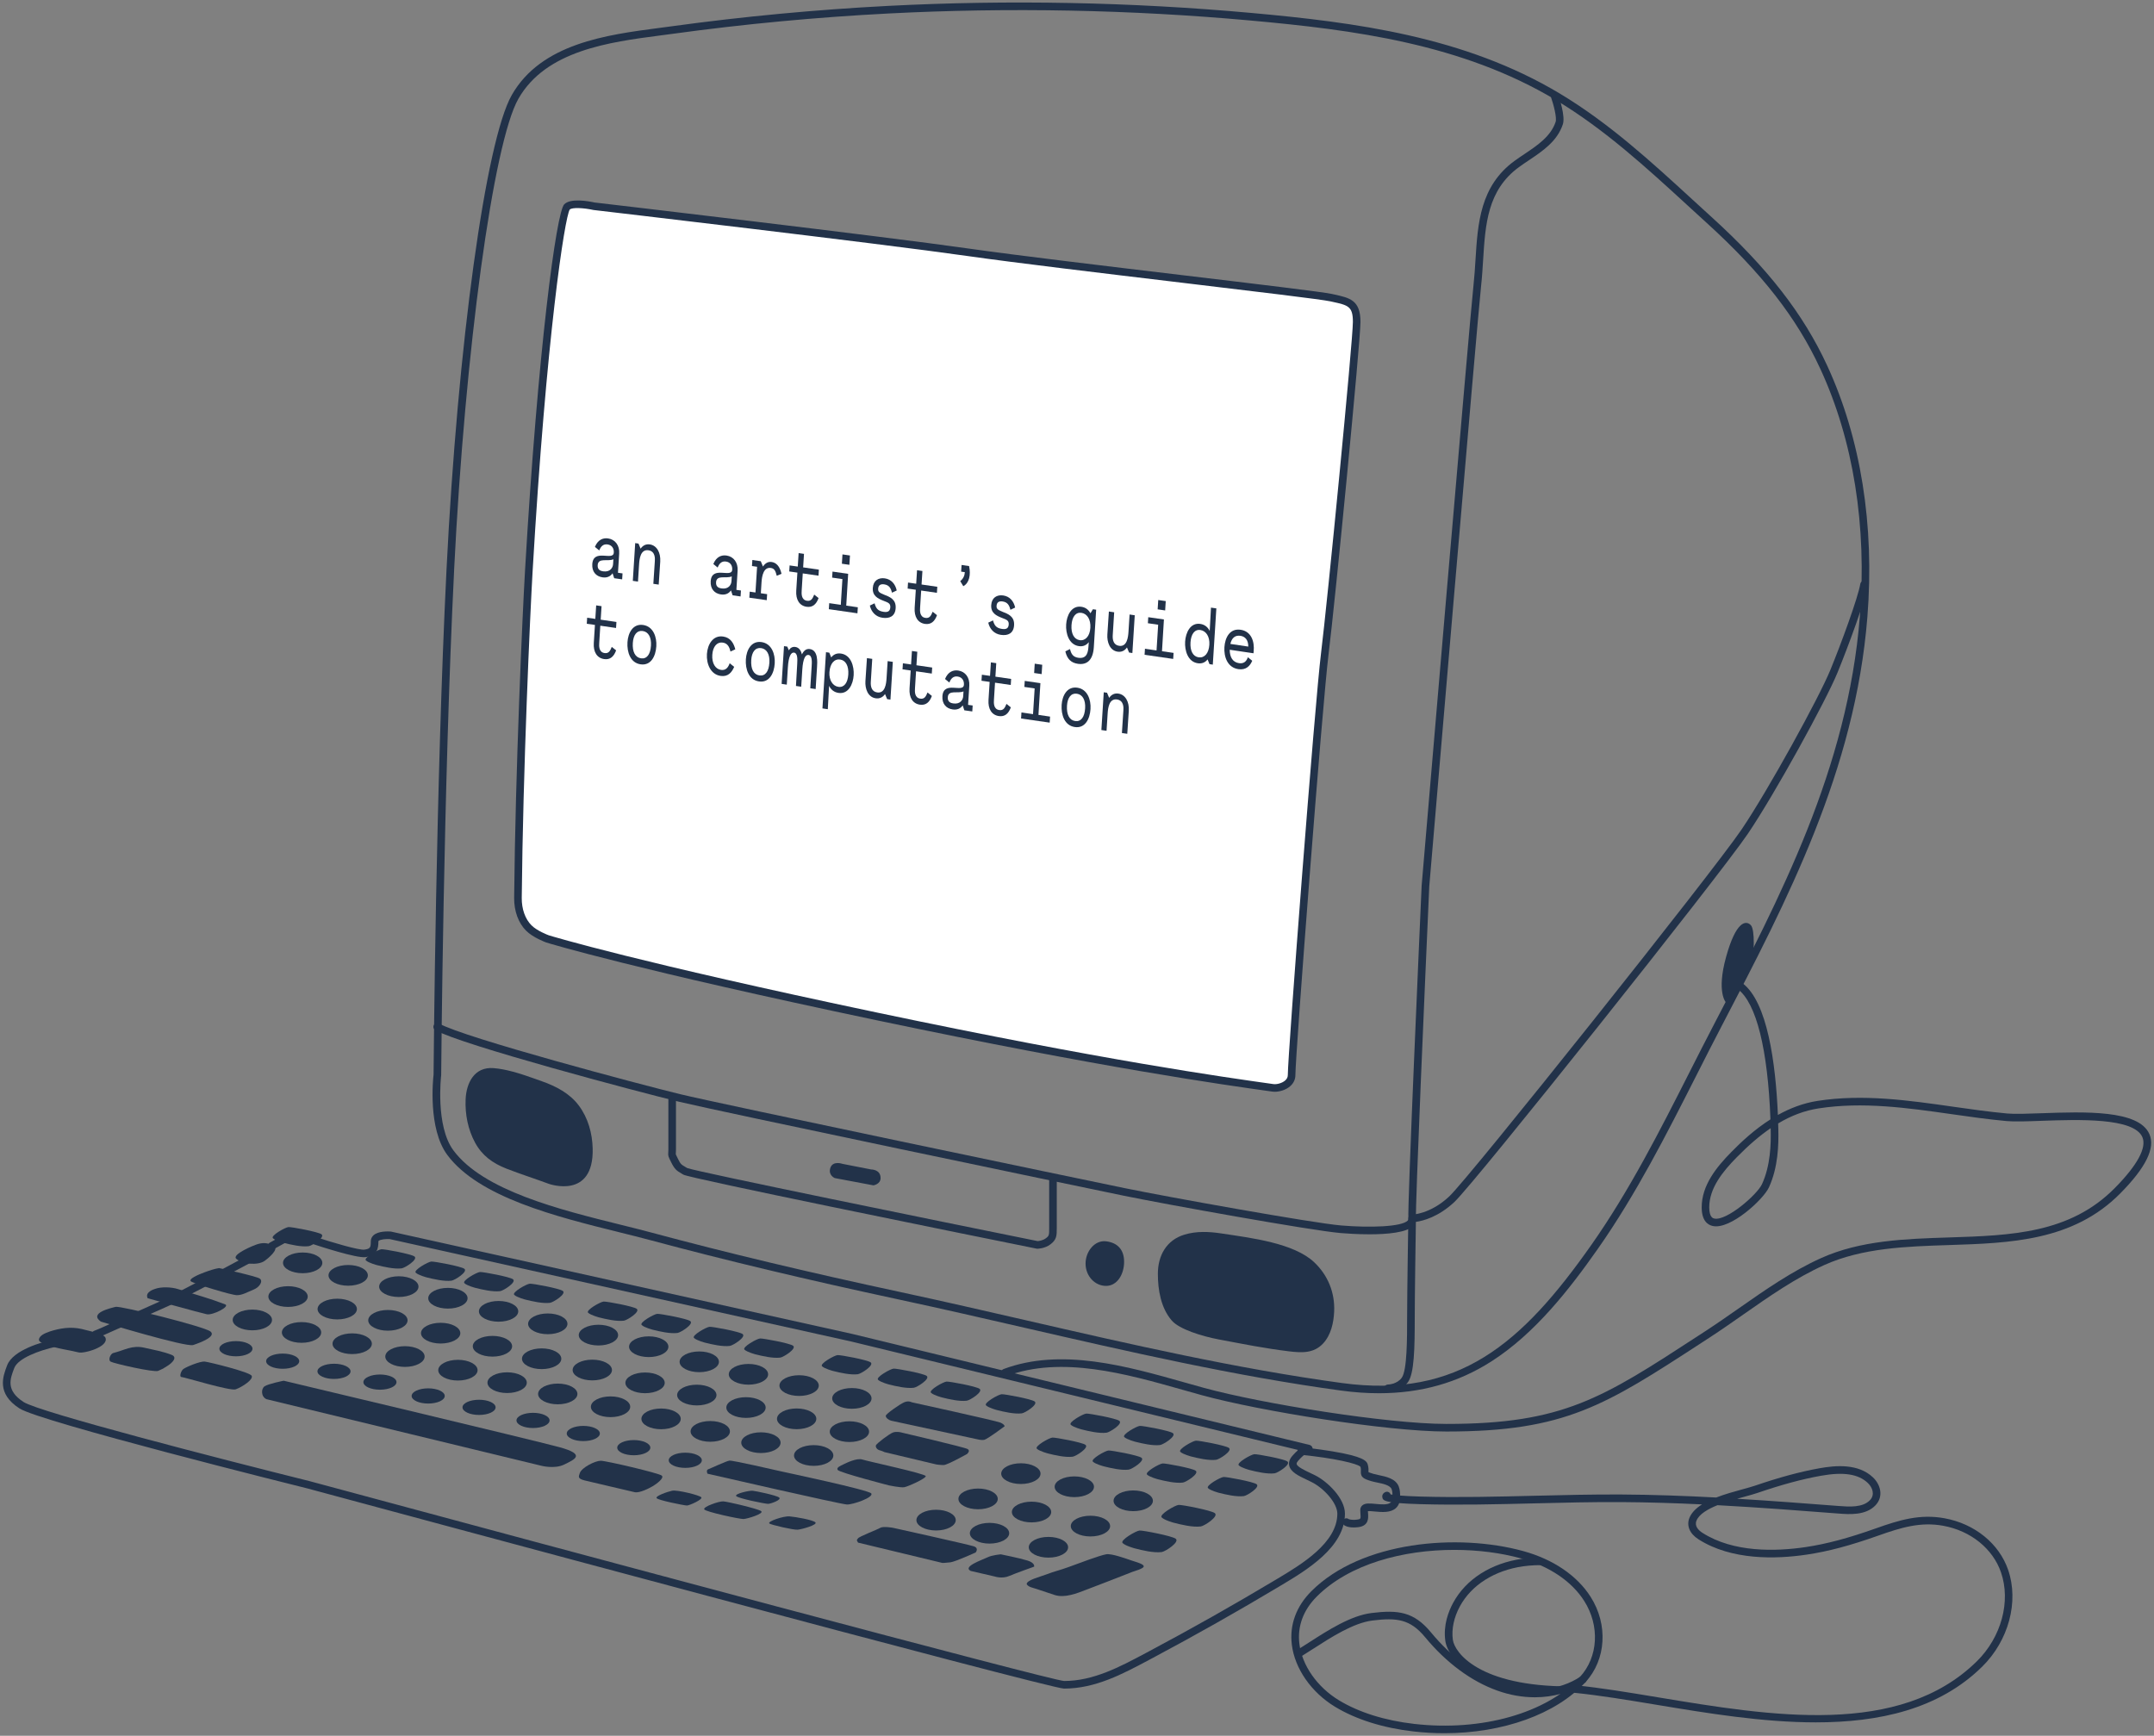 <?xml version="1.0" encoding="utf-8"?>
<!-- Generator: Adobe Illustrator 24.0.1, SVG Export Plug-In . SVG Version: 6.00 Build 0)  -->
<svg version="1.1" id="Layer_1" xmlns="http://www.w3.org/2000/svg" xmlns:xlink="http://www.w3.org/1999/xlink" x="0px" y="0px"
	 viewBox="0 0 850 685" style="enable-background:new 0 0 850 685;" xml:space="preserve">
<rect x="0" y="0" width="850" height="685" fill="#808080" stroke="none"/>
<style type="text/css">
	.st0{fill:#223249;}
	.st1{fill:#FFFFFF;}
</style>
<g>
	<g>
		<g>
			<path class="st0" d="M544.17,549.83c-4.84,0-9.84-0.35-15.03-1.06c-41.68-5.67-83.92-15.38-124.77-24.77
				c-16.27-3.74-33.1-7.61-49.56-11.14c-36.62-7.86-68.75-15.53-98.25-23.46c-3.76-1.01-7.87-2.03-12.23-3.11
				c-24.67-6.12-55.38-13.73-67.83-30.52c-7.7-10.39-5.6-29.98-5.41-31.66c0.03-3.66,0.92-114.96,5.11-199.36
				c4.41-88.78,15.49-169.29,25.76-187.26c11.64-20.38,37.47-23.75,58.22-26.47c1.71-0.22,3.4-0.44,5.04-0.67
				c28.17-3.86,56.88-6.56,85.33-8.03c47.6-2.45,95.75-1.51,143.1,2.77c41.02,3.72,84.23,9.24,121.91,31.85
				c19.42,11.65,36.08,26.94,52.2,41.72c2.52,2.32,5.05,4.63,7.59,6.94c22.14,20.12,36.23,38.21,45.67,58.66
				c13.27,28.72,18.76,63.05,15.87,99.28c-4.81,60.4-31.6,111.75-57.52,161.41c-3.43,6.57-6.85,13.31-10.15,19.83
				c-11.62,22.92-23.64,46.62-38.69,68.06c-11.09,15.79-24.75,33.42-42.05,44.45C575.34,545.69,560.73,549.83,544.17,549.83z
				 M177.71,224.83l1.5,0.07c-4.24,85.32-5.1,198.18-5.11,199.31c0,0.06,0,0.11-0.01,0.17c-0.02,0.2-2.33,19.94,4.83,29.6
				c11.8,15.92,41.93,23.39,66.14,29.39c4.38,1.08,8.51,2.11,12.29,3.13c29.45,7.92,61.54,15.58,98.1,23.43
				c16.48,3.54,33.32,7.41,49.6,11.15c40.78,9.38,82.95,19.07,124.5,24.72c45.92,6.24,70.91-15.32,98.54-54.68
				c14.93-21.26,26.9-44.86,38.47-67.69c3.31-6.53,6.73-13.27,10.17-19.86c25.78-49.39,52.43-100.47,57.19-160.26
				c2.84-35.71-2.55-69.53-15.61-97.78c-9.27-20.07-23.14-37.87-44.97-57.7c-2.54-2.31-5.07-4.63-7.6-6.95
				c-16-14.68-32.55-29.86-51.71-41.36c-37.14-22.28-79.96-27.75-120.64-31.43c-47.22-4.28-95.22-5.21-142.68-2.77
				c-28.36,1.46-56.99,4.15-85.08,8c-1.65,0.23-3.34,0.45-5.06,0.67c-20.09,2.63-45.1,5.89-56,24.98
				c-9.9,17.33-21.04,99-25.37,185.92L177.71,224.83z M172.6,424.2L172.6,424.2L172.6,424.2z"/>
		</g>
		<g>
			<path class="st1" d="M216.05,370.52L216.05,370.52c0.03,0.01,32.24,10.06,130.36,30.67c84.82,17.82,129.99,24.48,155.92,28.12
				c2.53,0.36,7.36-1.26,7.36-5.06c0-7.44,10.53-145.75,13.09-166.19s12.59-123.36,12.59-131.03s-3.33-8.08-10.04-9.56
				c-7.49-1.65-107.36-12.78-143.14-17.89c-35.79-5.11-147.85-18.2-147.85-18.2s-8.56-1.9-10.63,0.31
				c-2.47,2.64-9.82,53.9-15.05,143.78c-1.04,17.86-3.8,79.42-4.28,128.87c-0.05,5.11,1.72,9.33,4.28,11.89
				S216.05,370.52,216.05,370.52z"/>
			<path class="st0" d="M503.04,430.86c-0.33,0-0.63-0.02-0.92-0.06c-19.91-2.79-66.55-9.33-156.02-28.13
				c-95.73-20.12-129.1-30.28-130.47-30.7c-0.02-0.01-0.06-0.02-0.09-0.03c-0.21-0.08-5.17-1.88-7.93-4.64
				c-3.05-3.05-4.77-7.77-4.72-12.96c0.49-50.57,3.31-112.21,4.28-128.95c5.12-88.04,12.39-141.45,15.45-144.72
				c2.44-2.6,9.68-1.27,11.97-0.76c3.46,0.4,112.8,13.2,147.81,18.2c18.36,2.62,53.54,6.83,84.58,10.53
				c29.49,3.52,54.95,6.56,58.67,7.38l0.76,0.17c6.29,1.37,10.45,2.28,10.45,10.86c0,7.81-9.97,110.14-12.6,131.21
				c-2.41,19.26-13.08,157.93-13.08,166.01c0,1.71-0.72,3.24-2.1,4.43C507.38,430.17,504.93,430.86,503.04,430.86z M216.53,369.1
				c1.6,0.49,34.95,10.62,130.19,30.63c89.37,18.78,135.94,25.31,155.82,28.1c1.23,0.17,3.33-0.32,4.59-1.41
				c0.72-0.62,1.06-1.33,1.06-2.17c0-8.1,10.69-147.09,13.1-166.38c2.48-19.83,12.58-123.29,12.58-130.84
				c0-6.16-1.88-6.57-8.09-7.93l-0.77-0.17c-3.57-0.79-28.97-3.82-58.38-7.33c-31.06-3.71-66.26-7.91-84.65-10.54
				C346.63,96.01,235.3,83,234.18,82.87c-0.05-0.01-0.1-0.01-0.15-0.03c-3.66-0.81-8.34-1.06-9.21-0.13
				c-1.94,2.98-9.24,49.96-14.65,142.85c-0.97,16.71-3.79,78.29-4.28,128.8c-0.04,4.39,1.36,8.33,3.84,10.81
				C211.93,367.37,216.13,368.95,216.53,369.1z"/>
		</g>
		<g>
			<path class="st0" d="M540.43,487.11c-4.71,0-9.09-0.3-11.35-0.49c-11.61-0.97-69.78-11.47-85.78-14.77
				c-17.89-3.68-160.04-33.35-175.53-37.1c-16.02-3.88-85.78-22.39-95.98-28.21c-0.72-0.41-0.97-1.33-0.56-2.05
				c0.41-0.72,1.33-0.97,2.05-0.56c9.77,5.58,79.82,24.17,95.2,27.9c15.45,3.75,157.55,33.4,175.43,37.08
				c15.96,3.29,73.9,13.76,85.43,14.72c11.18,0.93,23.77,0.56,26.19-1.95c0.27-0.28,0.27-0.48,0.25-0.65
				c-0.48-3.82,4.64-118.45,5.22-131.5c0.19-2.3,19.04-224.21,20.46-236.92c0.37-3.36,0.59-6.82,0.8-10.17
				c0.89-14.25,1.81-29,15.33-38.9c1.3-0.96,2.69-1.88,4.03-2.78c5.08-3.41,10.34-6.93,12.25-12.65c0.54-1.63-0.78-6.81-1.89-9.96
				c-0.28-0.78,0.13-1.64,0.92-1.91c0.79-0.28,1.64,0.13,1.91,0.92c0.51,1.43,2.97,8.73,1.91,11.91
				c-2.23,6.69-7.92,10.5-13.42,14.19c-1.38,0.92-2.67,1.79-3.93,2.71c-12.39,9.08-13.23,22.48-14.11,36.67
				c-0.21,3.38-0.43,6.88-0.81,10.32c-1.41,12.67-20.25,234.55-20.44,236.79c-1.58,35.21-5.6,127.5-5.24,130.94
				c0.14,1.14-0.23,2.21-1.07,3.09C555.09,486.44,547.4,487.11,540.43,487.11z"/>
		</g>
		<g>
			<path class="st0" d="M547.74,549.39c-0.83,0-1.5-0.67-1.5-1.5c0-0.83,0.67-1.5,1.49-1.5l0,0c0.04,0,3.56-0.06,5.44-2.7
				c2.1-2.94,2.1-15.53,2.1-23.86c0-9.42,0.47-38.73,0.48-39.02c0.01-0.82,0.68-1.48,1.5-1.48c0.06,0,7.17-0.14,14.67-7.2
				c8.06-7.58,104-128.02,115.34-144.79c10.66-15.76,30.58-52.07,35.04-62.98c4.24-10.36,10.88-28.4,11.8-33.92
				c0.14-0.82,0.91-1.37,1.73-1.23c0.82,0.14,1.37,0.91,1.23,1.73c-0.97,5.8-7.58,23.8-11.98,34.56
				c-4.51,11.02-24.6,47.65-35.34,63.52c-11.38,16.82-107.68,137.67-115.77,145.29c-6.39,6.01-12.51,7.51-15.24,7.89
				c-0.09,5.89-0.45,29.39-0.45,37.62c0,12.4-0.2,22.15-2.66,25.6C552.82,549.35,547.95,549.39,547.74,549.39z"/>
		</g>
		<g>
			<path class="st0" d="M409.35,492.8c-0.1,0-0.2-0.01-0.3-0.03c-32.08-6.48-136.92-27.75-139.34-29.19
				c-0.28-0.17-0.54-0.32-0.77-0.45c-1.95-1.14-2.7-1.67-4.08-4.44c-1.11-2.23-1.26-2.51-1.16-3.79c0.02-0.26,0.05-0.62,0.05-1.16
				v-19.97c0-0.83,0.67-1.5,1.5-1.5s1.5,0.67,1.5,1.5v19.97c0,0.65-0.03,1.07-0.06,1.38c-0.04,0.46-0.04,0.46,0.85,2.22
				c1.05,2.11,1.3,2.25,2.91,3.19c0.22,0.13,0.46,0.27,0.72,0.43c4.37,1.61,101.03,21.3,138.29,28.83c0.45-0.03,2.01-0.19,3.26-1.12
				c1.3-0.98,1.3-1.27,1.3-4.03v-19.5c0-0.83,0.67-1.5,1.5-1.5s1.5,0.67,1.5,1.5v19.5c0,2.94,0,4.55-2.5,6.43
				C412.26,492.78,409.47,492.8,409.35,492.8z M271.24,461c0.01,0,0.01,0.01,0.02,0.01C271.26,461,271.25,461,271.24,461z"/>
		</g>
		<g>
			<path class="st0" d="M443.59,497.96c0,4.86-2.67,9.51-7.13,9.51s-8.08-3.94-8.08-8.8c0-4.86,3.65-9.33,8.08-8.8
				C440.92,490.41,443.59,493.1,443.59,497.96z"/>
		</g>
		<g>
			<path class="st0" d="M332.43,459.3l11.35,2.22c0,0,3.75-0.07,3.71,3.44c-0.03,2.39-2.82,2.83-2.82,2.83l-15.26-2.87
				c0,0-2.6-1.06-1.79-3.86C328.54,457.88,332.43,459.3,332.43,459.3z"/>
		</g>
		<g>
			<path class="st0" d="M481.97,486.77c11.91,1.8,28.6,3.79,36.64,11.38c5.4,5.1,8.19,11.95,7.87,19.4
				c-0.19,4.45-1.25,9.29-4.37,12.65c-3.68,3.95-8.45,3.7-13.47,3.09c-9.84-1.21-17.63-2.8-27.68-4.69
				c-6.62-1.25-15.56-4-18.55-7.44c-4.29-4.95-5.5-12.06-5.5-18.46c0-7.2,3.38-13.31,10.48-15.46
				C472.16,485.8,477.07,486.03,481.97,486.77z"/>
		</g>
		<g>
			<path class="st0" d="M198.53,422.04c5.19,0.98,10.53,2.98,15.3,4.67c5.61,1.98,11.01,4.81,14.56,9.56
				c3.7,4.95,5.34,10.98,5.49,17c0.48,20.31-17.29,13.93-17.29,13.93c-5.55-2.05-11.21-3.85-16.73-6
				c-5.46-2.13-9.61-5.17-12.36-10.21c-2.86-5.25-4.01-11.26-3.76-17.14c0.28-6.41,3.39-12.94,11.07-12.32
				C196.04,421.63,197.28,421.8,198.53,422.04z"/>
		</g>
		<g>
			<path class="st0" d="M570.89,564.94c-0.07,0-0.14,0-0.21,0c-23.32-0.02-73.26-8.01-96.27-14.3c-2.51-0.69-5.08-1.42-7.71-2.16
				c-22.43-6.35-47.85-13.54-69.62-5.39c-0.78,0.29-1.64-0.1-1.93-0.88s0.1-1.64,0.88-1.93c22.69-8.5,48.61-1.16,71.48,5.31
				c2.62,0.74,5.19,1.47,7.69,2.15c22.84,6.25,72.37,14.18,95.48,14.2c0.07,0,0.14,0,0.2,0c45.91,0,61.47-10.15,99.02-34.62
				l3.09-2.01c4.44-2.89,8.88-6,13.18-9c10.25-7.17,20.85-14.59,32.49-19.83c15.56-7,33.27-7.58,50.39-8.13
				c24.55-0.79,47.73-1.54,65.46-19.48c8.94-9.04,12.7-16,10.89-20.14c-3.38-7.71-25.3-6.92-39.81-6.41
				c-5.7,0.21-10.62,0.38-13.83,0.09c-7.25-0.67-14.6-1.71-21.71-2.73c-17.19-2.45-34.97-4.98-52.42-2.26
				c-5.45,0.85-10.67,2.77-15.95,5.93c0.02,0.78,0.05,1.55,0.07,2.32c0.15,6.05-0.07,15-3.71,22.92
				c-2.22,4.83-15.24,16.76-22.16,15.24c-1.99-0.43-4.36-2.06-4.37-7.35c-0.02-8.74,5.89-15.94,11.68-21.83
				c3.98-4.06,9.17-8.91,15.45-12.9c-1.04-27.65-5.56-45.81-12.81-51.34c-0.66-0.5-0.79-1.44-0.28-2.1c0.5-0.66,1.44-0.79,2.1-0.28
				c9.78,7.45,13.03,31.28,13.93,51.98c4.68-2.61,9.9-4.66,15.62-5.55c17.89-2.79,35.89-0.23,53.3,2.26
				c7.07,1.01,14.39,2.05,21.56,2.71c3.02,0.28,7.86,0.1,13.45-0.1c17.14-0.61,38.46-1.37,42.66,8.2
				c2.42,5.51-1.35,13.18-11.5,23.45c-18.57,18.79-43.44,19.59-67.5,20.37c-16.83,0.54-34.24,1.11-49.25,7.87
				c-11.38,5.12-21.86,12.46-32,19.55c-4.31,3.02-8.78,6.14-13.26,9.06l-3.09,2.01C633.47,554.64,617.67,564.93,570.89,564.94z
				 M698.73,445.23c-4.33,2.96-8.75,6.76-13.42,11.52c-5.36,5.46-10.83,12.07-10.82,19.72c0.01,3.99,1.51,4.31,2.01,4.42
				c4.81,1.05,16.87-9.38,18.8-13.56c3.38-7.35,3.58-15.85,3.44-21.6C698.74,445.57,698.74,445.4,698.73,445.23z"/>
		</g>
		<g>
			<path class="st0" d="M569.99,684c-4.04,0-8.13-0.23-12.24-0.7c-12-1.38-22.7-4.74-30.93-9.74c-9.38-5.69-15.91-15.09-17.05-24.53
				c-0.94-7.8,1.73-15.09,7.73-21.09c19.76-19.76,57.8-22.9,83.57-15.82c11.82,3.24,21.27,9.66,26.61,18.06
				c6.96,10.93,6.15,24.75-1.97,33.61C614.01,676.55,592.96,684,569.99,684z M573.88,611.65c-20.1,0-41.32,5.48-54.26,18.42
				c-5.32,5.32-7.7,11.75-6.87,18.61c1.03,8.55,7.02,17.1,15.62,22.33c7.87,4.77,18.14,8,29.72,9.32l0,0
				c26.6,3.05,52.27-4.24,65.41-18.56c7.2-7.86,7.88-20.18,1.65-29.97c-4.94-7.77-13.78-13.73-24.88-16.77
				C592.36,612.84,583.24,611.65,573.88,611.65z"/>
		</g>
		<g>
			<path class="st0" d="M605.67,669.82c-4.85,0-9.86-0.86-14.77-2.62c-10.3-3.67-20.16-10.97-28.53-21.09
				c-5.88-7.12-11.17-7.78-20.8-6.58c-7.51,0.94-16.24,6.57-23.26,11.09c-1.64,1.06-3.21,2.07-4.68,2.97
				c-0.7,0.43-1.63,0.21-2.06-0.49c-0.43-0.71-0.21-1.63,0.49-2.06c1.45-0.89,3-1.89,4.62-2.93c7.27-4.69,16.33-10.52,24.51-11.54
				c10.55-1.32,16.75-0.51,23.49,7.64c8.02,9.71,17.43,16.69,27.22,20.18c11.22,4,23.44,2.93,31.88-2.8
				c0.69-0.46,1.62-0.29,2.08,0.4c0.46,0.69,0.29,1.62-0.4,2.08C619.86,667.87,612.95,669.82,605.67,669.82z"/>
		</g>
		<g>
			<path class="st0" d="M619.4,668.52c-36.51,0-48.06-13.74-49.06-21.01c-0.85-6.13,1.23-11.56,3.13-15.04
				c5.04-9.26,14.94-15.57,27.16-17.31c3.39-0.48,6.73-0.49,6.87-0.49c0.83,0,1.5,0.67,1.5,1.5s-0.67,1.5-1.5,1.5
				c-0.03,0-3.27,0.01-6.45,0.46c-11.28,1.61-20.37,7.36-24.95,15.78c-2.37,4.36-3.36,9.04-2.79,13.2
				c0.71,5.12,10.37,18.42,46.09,18.42c0.83,0,1.5,0.67,1.5,1.5S620.23,668.52,619.4,668.52z"/>
		</g>
		<g>
			<path class="st0" d="M37.7,528.09c-0.62,0-1.2-0.39-1.42-1c-0.27-0.78,0.14-1.64,0.92-1.91c1.18-0.41,3.45-1.44,5.46-2.35
				c1.66-0.75,3.22-1.46,4.21-1.84c0.77-0.3,1.64,0.08,1.94,0.85c0.3,0.77-0.08,1.64-0.85,1.94c-0.91,0.36-2.44,1.05-4.06,1.78
				c-2.16,0.98-4.4,1.99-5.7,2.45C38.04,528.07,37.87,528.09,37.7,528.09z"/>
		</g>
		<g>
			<path class="st0" d="M419.93,666.39c-0.02,0-0.04,0-0.07,0c-5.77-0.01-268.61-70.91-298.56-78.99
				c-4.27-1.06-105.41-26.27-113.61-31.57c-9.14-5.91-6.57-12.59-4.87-17.02c2.34-6.09,13.84-9.22,18.68-10.28
				c0.81-0.18,1.61,0.33,1.79,1.14c0.18,0.81-0.33,1.61-1.14,1.79c-6.69,1.47-15.03,4.55-16.52,8.42c-1.67,4.34-3.4,8.83,3.69,13.42
				c6.23,4.03,76.46,22.16,112.73,31.19c100.46,27.12,291.94,78.49,297.84,78.9c0.02,0,0.04,0,0.06,0
				c11.52,0,21.96-5.57,32.05-10.95l1.41-0.75c16.75-8.91,33.49-18.37,49.77-28.11l0.85-0.51c9.44-5.64,23.7-14.15,23.7-25.71
				c0-4.23-5.34-10.06-10.11-12.45c-0.61-0.3-1.24-0.6-1.86-0.9c-3.34-1.58-6.49-3.08-7.03-5.65c-0.27-1.28,0.17-2.58,1.29-3.86
				c0.83-0.95,1.59-1.69,2.27-2.27l-176.5-42.84l-182-40.39c-1.45-0.09-3.72,0.1-4.38,0.71c-0.09,0.08-0.09,0.11-0.09,0.17
				c0,2.79-0.39,5.57-5.09,6.24c-3.5,0.49-18.22-4.32-21.13-5.29c-0.15-0.05-0.28-0.12-0.41-0.21c-0.18-0.13-4.55-3.2-8.86-0.85
				c-1.97,1.07-3.93,2.15-5.89,3.24c-0.73,0.4-1.64,0.14-2.04-0.58s-0.14-1.64,0.58-2.04c1.97-1.09,3.94-2.18,5.91-3.25
				c5.44-2.96,10.73,0.17,11.85,0.92c6.97,2.32,17.52,5.4,19.56,5.1c2.31-0.33,2.52-0.84,2.52-3.27c0-0.92,0.36-1.74,1.05-2.38
				c1.91-1.77,5.96-1.55,6.75-1.5c0.07,0,0.14,0.02,0.21,0.03l182.14,40.42l180.26,43.76c0.78,0.19,1.37,0.96,1.22,1.74
				c-0.14,0.77-0.75,1.3-1.52,1.22c-0.28,0.07-1.75,0.54-4.15,3.29c-0.32,0.37-0.69,0.89-0.61,1.28c0.23,1.11,3.2,2.52,5.38,3.55
				c0.64,0.3,1.28,0.61,1.91,0.92c4.93,2.47,11.77,9.1,11.77,15.13c0,13.25-15.14,22.3-25.16,28.28l-0.85,0.51
				c-16.32,9.77-33.11,19.25-49.9,28.19l-1.41,0.75C443,660.64,432.23,666.39,419.93,666.39z M516.4,573.18L516.4,573.18
				L516.4,573.18z"/>
		</g>
		<g>
			<path class="st0" d="M88.23,503.8c-0.53,0-1.04-0.28-1.31-0.77c-0.4-0.72-0.15-1.64,0.58-2.04c0.64-0.36,2.69-1.44,4.76-2.54
				c2.12-1.12,4.31-2.28,4.96-2.64c0.72-0.41,1.64-0.15,2.04,0.57c0.41,0.72,0.15,1.64-0.57,2.04c-0.68,0.38-2.79,1.5-5.02,2.68
				c-2.04,1.08-4.06,2.15-4.7,2.5C88.73,503.74,88.48,503.8,88.23,503.8z"/>
		</g>
		<g>
			<path class="st0" d="M71.71,512.38c-0.54,0-1.05-0.29-1.32-0.79c-0.39-0.73-0.11-1.64,0.62-2.03c0.19-0.1,2.17-1.12,4.23-2.19
				c2.26-1.17,4.62-2.39,4.83-2.5c0.73-0.39,1.64-0.12,2.03,0.61c0.39,0.73,0.12,1.64-0.61,2.03c-0.21,0.11-2.6,1.35-4.88,2.53
				c-2.05,1.06-4,2.07-4.2,2.17C72.19,512.33,71.95,512.38,71.71,512.38z"/>
		</g>
		<g>
			<path class="st0" d="M54.71,520.48c-0.57,0-1.11-0.32-1.36-0.87c-0.35-0.75-0.02-1.64,0.74-1.99c0.87-0.4,2.78-1.25,4.95-2.21
				c3.57-1.58,8.02-3.56,9.43-4.25c0.74-0.37,1.64-0.06,2.01,0.68c0.37,0.74,0.06,1.64-0.68,2.01c-1.46,0.72-5.75,2.62-9.54,4.3
				c-2.16,0.96-4.05,1.8-4.91,2.19C55.13,520.44,54.92,520.48,54.71,520.48z"/>
		</g>
		<g>
			<path class="st0" d="M534.14,602.8c-2.38,0-3.51-0.73-3.74-0.91c-0.66-0.5-0.8-1.44-0.3-2.1c0.5-0.67,1.44-0.8,2.1-0.3
				c0,0,0,0,0,0c0.01,0,1.04,0.55,3.49,0.19c1.26-0.18,1.31-0.29,1.16-2.31c-0.04-0.47-0.07-0.95-0.07-1.43
				c0-0.92,0.42-1.49,0.78-1.81c1.12-1.02,2.93-0.84,5.22-0.63c2.18,0.21,4.89,0.47,6.03-0.57c0.47-0.43,0.7-1.14,0.7-2.17
				c0-1.07-0.01-2.18-0.35-3.07c-0.61-1.57-3.42-2.15-5.69-2.62c-0.82-0.17-1.6-0.33-2.28-0.53c-3.08-0.92-4.32-1.54-4.17-3.92
				c0.03-0.46,0.06-0.97-0.15-1.76c-1.18-1.27-10.39-3.43-23.46-4.73c-0.82-0.08-1.43-0.82-1.34-1.64c0.08-0.82,0.81-1.44,1.64-1.34
				c0.06,0.01,6.06,0.61,12.1,1.62c12.05,2.01,13.5,3.72,13.92,5.17c0.38,1.34,0.32,2.27,0.29,2.88c0,0.04-0.01,0.09-0.01,0.13
				c0.26,0.13,0.82,0.35,2.05,0.72c0.55,0.16,1.26,0.31,2.02,0.47c2.82,0.58,6.68,1.37,7.88,4.47c0.55,1.41,0.55,2.86,0.56,4.15
				c0,1.9-0.56,3.38-1.68,4.4c-2.12,1.93-5.56,1.6-8.34,1.34c-0.85-0.08-2.07-0.2-2.7-0.14c0.01,0.27,0.03,0.54,0.05,0.8
				c0.14,1.84,0.37,4.92-3.73,5.51C535.38,602.76,534.72,602.8,534.14,602.8z M536.9,578.91L536.9,578.91L536.9,578.91z"/>
		</g>
		<g>
			<path class="st0" d="M716.53,679.72c-21.06,0-43.04-3.65-62.8-6.93c-11.56-1.92-22.49-3.73-32.31-4.72
				c-0.82-0.08-1.43-0.82-1.34-1.64c0.08-0.82,0.82-1.45,1.64-1.34c9.92,0.99,20.89,2.81,32.5,4.74
				c44.68,7.42,95.33,15.82,125.87-14.21c9.66-9.5,13.49-23.6,9.53-35.1c-3.22-9.35-11.94-16.4-22.76-18.38
				c-8.99-1.65-16.63,0.68-25.67,3.88c-11.1,3.94-19.81,6.25-28.23,7.5c-12.3,1.83-29.71,2.26-42.72-6.05
				c-3.51-2.24-4.83-5.43-3.53-8.54c0.87-2.08,2.66-3.79,4.94-5.23c-10.61-0.51-21.33-0.85-31.95-0.91
				c-11.33-0.06-22.86,0.22-34.01,0.5c-14.78,0.36-30.05,0.74-45.1,0.32c-14.71-0.41-14.89-1.46-15.11-2.79
				c-0.14-0.86,0.38-1.67,1.31-2.02c0.77-0.29,1.64,0.1,1.93,0.88c0.01,0.02,0.02,0.05,0.02,0.07c1.27,0.26,4.38,0.65,11.93,0.86
				c14.97,0.42,30.21,0.04,44.94-0.32c11.18-0.27,22.73-0.56,34.1-0.5c12.49,0.07,25.11,0.53,37.53,1.19
				c3.42-1.33,7.14-2.35,10.35-3.23c1.95-0.53,3.63-1,4.92-1.43c9.76-3.33,17.87-5.52,25.52-6.89c6.26-1.12,15.27-1.96,21.13,3.66
				c2.93,2.81,4.21,7.47,0.98,10.92c-3.86,4.13-10.42,3.63-14.76,3.29c-15.01-1.16-31.15-2.4-47.64-3.29
				c-3.89,1.57-7.22,3.54-8.27,6.07c-0.91,2.18,0.79,3.85,2.37,4.86c12.24,7.81,28.87,7.36,40.67,5.61
				c8.22-1.22,16.75-3.49,27.66-7.36c9.47-3.36,17.49-5.79,27.21-4.01c11.89,2.18,21.49,9.98,25.06,20.35
				c4.33,12.57,0.2,27.92-10.26,38.22C765.05,674.62,741.43,679.72,716.53,679.72z M685.49,591.47c13.88,0.84,27.41,1.88,40.13,2.86
				c3.99,0.31,9.46,0.73,12.34-2.35c1.99-2.13,0.95-4.97-0.87-6.71c-3.71-3.56-9.6-4.47-18.52-2.87c-7.5,1.34-15.47,3.5-25.08,6.78
				c-1.37,0.47-3.09,0.94-5.09,1.49C687.48,590.91,686.5,591.18,685.49,591.47z"/>
		</g>
		<g>
			<path class="st0" d="M105.16,552.18l108.34,26.24c0,0,5.34,1.46,9.23-0.49c3.89-1.94,8.75-3.89-1.94-6.8
				s-108.83-26.24-108.83-26.24s-6.07,1.21-7.53,2.19C102.97,548.05,102.97,551.21,105.16,552.18z"/>
		</g>
		<g>
			<ellipse class="st0" cx="200.12" cy="545.66" rx="7.76" ry="4.09"/>
		</g>
		<g>
			<ellipse class="st0" cx="180.7" cy="540.73" rx="7.76" ry="4.09"/>
		</g>
		<g>
			<ellipse class="st0" cx="240.93" cy="555.17" rx="7.76" ry="4.09"/>
		</g>
		<g>
			<ellipse class="st0" cx="220.1" cy="550.11" rx="7.76" ry="4.09"/>
		</g>
		<g>
			<ellipse class="st0" cx="280.28" cy="564.89" rx="7.76" ry="4.09"/>
		</g>
		<g>
			<ellipse class="st0" cx="260.87" cy="559.95" rx="7.76" ry="4.09"/>
		</g>
		<g>
			<ellipse class="st0" cx="321.09" cy="574.4" rx="7.76" ry="4.09"/>
		</g>
		<g>
			<ellipse class="st0" cx="300.27" cy="569.34" rx="7.76" ry="4.09"/>
		</g>
		<g>
			<ellipse class="st0" cx="118.99" cy="525.84" rx="7.76" ry="4.09"/>
		</g>
		<g>
			<ellipse class="st0" cx="99.58" cy="520.91" rx="7.76" ry="4.09"/>
		</g>
		<g>
			<ellipse class="st0" cx="93.1" cy="532.26" rx="6.53" ry="3"/>
		</g>
		<g>
			<ellipse class="st0" cx="159.8" cy="535.35" rx="7.76" ry="4.09"/>
		</g>
		<g>
			<ellipse class="st0" cx="138.98" cy="530.29" rx="7.76" ry="4.09"/>
		</g>
		<g>
			<ellipse class="st0" cx="133.08" cy="516.61" rx="7.76" ry="4.09"/>
		</g>
		<g>
			<ellipse class="st0" cx="113.67" cy="511.68" rx="7.76" ry="4.09"/>
		</g>
		<g>
			<ellipse class="st0" cx="173.89" cy="526.12" rx="7.76" ry="4.09"/>
		</g>
		<g>
			<ellipse class="st0" cx="153.07" cy="521.06" rx="7.76" ry="4.09"/>
		</g>
		<g>
			<ellipse class="st0" cx="213.74" cy="536.22" rx="7.76" ry="4.09"/>
		</g>
		<g>
			<ellipse class="st0" cx="194.33" cy="531.29" rx="7.76" ry="4.09"/>
		</g>
		<g>
			<ellipse class="st0" cx="254.55" cy="545.73" rx="7.76" ry="4.09"/>
		</g>
		<g>
			<ellipse class="st0" cx="233.73" cy="540.67" rx="7.76" ry="4.09"/>
		</g>
		<g>
			<ellipse class="st0" cx="294.38" cy="555.48" rx="7.76" ry="4.09"/>
		</g>
		<g>
			<ellipse class="st0" cx="274.97" cy="550.55" rx="7.76" ry="4.09"/>
		</g>
		<g>
			<ellipse class="st0" cx="335.19" cy="564.99" rx="7.76" ry="4.09"/>
		</g>
		<g>
			<ellipse class="st0" cx="314.37" cy="559.93" rx="7.76" ry="4.09"/>
		</g>
		<g>
			<ellipse class="st0" cx="295.35" cy="542.36" rx="7.76" ry="4.09"/>
		</g>
		<g>
			<ellipse class="st0" cx="275.94" cy="537.43" rx="7.76" ry="4.09"/>
		</g>
		<g>
			<ellipse class="st0" cx="336.16" cy="551.87" rx="7.76" ry="4.09"/>
		</g>
		<g>
			<ellipse class="st0" cx="315.34" cy="546.81" rx="7.76" ry="4.09"/>
		</g>
		<g>
			<ellipse class="st0" cx="216.16" cy="522.44" rx="7.76" ry="4.09"/>
		</g>
		<g>
			<ellipse class="st0" cx="196.75" cy="517.51" rx="7.76" ry="4.09"/>
		</g>
		<g>
			<ellipse class="st0" cx="256" cy="531.47" rx="7.76" ry="4.09"/>
		</g>
		<g>
			<ellipse class="st0" cx="236.15" cy="526.89" rx="7.76" ry="4.09"/>
		</g>
		<g>
			<ellipse class="st0" cx="137.4" cy="503.31" rx="7.76" ry="4.09"/>
		</g>
		<g>
			<ellipse class="st0" cx="119.44" cy="498.38" rx="7.76" ry="4.09"/>
		</g>
		<g>
			<ellipse class="st0" cx="176.75" cy="512.34" rx="7.76" ry="4.09"/>
		</g>
		<g>
			<ellipse class="st0" cx="157.38" cy="507.76" rx="7.76" ry="4.09"/>
		</g>
		<g>
			<path class="st0" d="M39.81,521.57c0,0,33.52,10.2,36.44,9.23c2.92-0.97,9.23-3.4,6.8-5.34c-2.43-1.94-35.47-10.2-37.41-9.72
				S34.95,518.17,39.81,521.57z"/>
		</g>
		<g>
			<path class="st0" d="M58.27,512.34c0.01,0.02,20.89,5.83,23.32,6.32c2.43,0.49,9.32-3.11,7.28-3.89
				c-6.31-2.43-10.2-3.4-18.64-6.05c-2.55-0.8-6.61-1-9.18-0.02C60.78,508.8,57.06,509.91,58.27,512.34z"/>
		</g>
		<g>
			<path class="st0" d="M681.13,395.66c0,0-3.89-3.89,0-17.98s7.77-14.58,9.72-12.63c1.94,1.94,0.97,12.63,0.97,12.63"/>
		</g>
		<g>
			<ellipse class="st0" cx="210.34" cy="560.56" rx="6.53" ry="3"/>
		</g>
		<g>
			<ellipse class="st0" cx="131.8" cy="541.19" rx="6.53" ry="3"/>
		</g>
		<g>
			<ellipse class="st0" cx="149.93" cy="545.44" rx="6.53" ry="3"/>
		</g>
		<g>
			<ellipse class="st0" cx="168.97" cy="550.9" rx="6.53" ry="3"/>
		</g>
		<g>
			<ellipse class="st0" cx="189.04" cy="555.4" rx="6.53" ry="3"/>
		</g>
		<g>
			<ellipse class="st0" cx="230.18" cy="565.72" rx="6.53" ry="3"/>
		</g>
		<g>
			<ellipse class="st0" cx="111.55" cy="537.18" rx="6.53" ry="3"/>
		</g>
		<g>
			<ellipse class="st0" cx="250.1" cy="571.31" rx="6.53" ry="3"/>
		</g>
		<g>
			<ellipse class="st0" cx="270.42" cy="576.29" rx="6.53" ry="3"/>
		</g>
		<g>
			<path class="st0" d="M228.8,581.33c-0.47,1.4-0.97,2.19,1.94,2.92c2.92,0.73,17.73,4.13,19.68,4.62c1.94,0.49,6.07-1.7,7.29-2.43
				c1.21-0.73,4.62-3.16,3.4-4.13c-1.21-0.97-21.86-5.83-24.05-5.83C234.88,576.47,229.53,579.15,228.8,581.33z"/>
		</g>
		<g>
			<path class="st0" d="M93.01,548.29c-2.1,0.77-20.41-4.86-21.38-4.86c-0.97,0-0.24-2.43,0.73-3.16c0.97-0.73,6.56-3.16,8.5-2.92
				s17.73,4.13,18.46,5.59C100.05,544.41,95.68,547.32,93.01,548.29z"/>
		</g>
		<g>
			<path class="st0" d="M62.4,541.01c-1.57,0.7-17.49-2.92-18.71-3.64s0-3.16,0.97-3.4c4.57-1.14,7.49-3.23,12.31-2.1
				c3.56,0.83,7.37,1.46,10.77,2.82c2.43,0.97,0.24,3.16-1.7,4.37S64.59,540.04,62.4,541.01z"/>
		</g>
		<g>
			<path class="st0" d="M31.04,533.72c-4.15-1.02-8.48-1.46-12.5-3.01c-1.87-0.73-4.15-1.18-2.72-3.11
				c0.95-1.28,3.73-2.14,5.17-2.55c4.48-1.25,8.42-1.48,12.89-0.16c1.59,0.47,7.13,1.41,7.75,3.07
				C42.95,531.51,33.22,534.26,31.04,533.72z"/>
		</g>
		<g>
			<path class="st0" d="M86.45,500.44c0,0,14.58,3.16,16.03,4.13s0,3.4-2.43,4.37c-2.43,0.97-4.37,2.19-6.56,2.19
				s-16.28-4.37-17.98-5.34c-1.7-0.97,3.16-2.92,5.1-3.64S84.75,500.68,86.45,500.44z"/>
		</g>
		<g>
			<path class="st0" d="M93.25,496.79c2.5,2.19,8.57,2.66,11.19,0.8c1-0.71,5.97-4.63,3.63-5.9c-2.67-1.46-4.62-1.21-6.32-0.73
				C100.05,491.45,91.31,495.09,93.25,496.79z"/>
		</g>
		<g>
			<path class="st0" d="M287.86,576.42c1.2-0.15,18.11,3.72,20.04,4.17c1.93,0.45,35,7.4,35.92,8.79c1.03,1.55-7.2,4.44-9.62,4.36
				c-2.43-0.08-55.02-12.16-55.02-12.16s-0.68-1.39,0.3-1.75C280.47,579.49,286.64,576.57,287.86,576.42z"/>
		</g>
		<g>
			<path class="st0" d="M330.59,580.12c0.78,1.05,20.16,6.07,20.16,6.07s4.62,0.97,6.07,0.73c1.46-0.24,8.5-3.4,8.5-4.37
				s-22.83-5.83-25.02-6.56s-6.56,1.46-7.53,1.94C331.8,578.42,329.86,579.15,330.59,580.12z"/>
		</g>
		<g>
			<path class="st0" d="M349.05,573.07l20.41,4.86c0,0,1.46,0.24,2.92,0.24c1.46,0,9.23-4.37,9.23-4.37s1.46-1.21,0.24-1.94
				c-1.21-0.73-26.24-6.56-26.24-6.56s-1.7-0.49-3.16,0c-1.46,0.49-6.56,4.37-6.8,5.1s0.49,1.7,1.46,1.94
				C348.08,572.59,349.05,573.07,349.05,573.07z"/>
		</g>
		<g>
			<path class="st0" d="M349.54,558.74c0,0.88,1.21,1.7,2.19,1.94c0.97,0.24,33.77,7.29,33.77,7.29s1.7,0.49,2.92,0.24
				c1.21-0.24,8.02-5.34,8.02-5.34s0-0.73-1.7-1.46c-1.7-0.73-34.98-8.02-34.98-8.02s-1.21-0.73-2.92,0
				C355.12,554.12,349.54,558.01,349.54,558.74z"/>
		</g>
		<g>
			<path class="st0" d="M259.09,591.21c0.49,0.84,11.01,2.93,11.98,2.93c0.97,0,6.4-2.41,5.67-3.25c-0.73-0.84-9.55-3.01-11.5-2.59
				C263.3,588.72,258.6,590.37,259.09,591.21z"/>
		</g>
		<g>
			<path class="st0" d="M277.9,595.66c0.52,0.97,14.06,3.88,15.52,3.81c1.46-0.07,8.42-2.17,6.9-3.15
				c-1.52-0.98-13.12-3.68-14.84-3.81S277.35,594.63,277.9,595.66z"/>
		</g>
		<g>
			<path class="st0" d="M303.62,601.25c0.78,0.55,9.48,2.58,11.17,2.43c1.69-0.15,8.05-1.95,6.96-2.92
				c-1.09-0.96-7.7-2.12-10.16-2.33S302.56,600.5,303.62,601.25z"/>
		</g>
		<g>
			<path class="st0" d="M290.47,590.36c0.4,0.88,11.59,3.18,12.7,3.12c1.1-0.06,5.44-1.61,4.29-2.5c-1.15-0.89-9.17-2.55-10.46-2.67
				C295.7,588.19,290.05,589.43,290.47,590.36z"/>
		</g>
		<g>
			<path class="st0" d="M393.45,556.48c2.74,0.69,6.87,1.65,9.77,1.29c1.28-0.16,6.62-3.53,5.07-4.69
				c-1.3-0.98-11.81-2.94-13.04-2.86c-1.23,0.08-7.19,3.42-6.13,4.41C390.18,555.63,393.45,556.48,393.45,556.48z"/>
		</g>
		<g>
			<path class="st0" d="M371.72,551.49c2.74,0.69,6.87,1.65,9.77,1.29c1.28-0.16,6.62-3.53,5.07-4.69
				c-1.3-0.98-11.81-2.94-13.04-2.86c-1.23,0.08-7.19,3.42-6.13,4.41C368.45,550.64,371.72,551.49,371.72,551.49z"/>
		</g>
		<g>
			<path class="st0" d="M350.83,546.38c2.74,0.69,6.87,1.65,9.77,1.29c1.28-0.16,6.62-3.53,5.07-4.69
				c-1.3-0.98-11.81-2.94-13.04-2.86c-1.23,0.08-7.19,3.42-6.13,4.41C347.56,545.54,350.83,546.38,350.83,546.38z"/>
		</g>
		<g>
			<path class="st0" d="M328.72,541.04c2.74,0.69,6.87,1.65,9.77,1.29c1.28-0.16,6.62-3.53,5.07-4.69
				c-1.3-0.98-11.81-2.94-13.04-2.86c-1.23,0.08-7.19,3.42-6.13,4.41C325.45,540.19,328.72,541.04,328.72,541.04z"/>
		</g>
		<g>
			<path class="st0" d="M298.12,534.48c2.74,0.69,6.87,1.65,9.77,1.29c1.28-0.16,6.62-3.53,5.07-4.69
				c-1.3-0.98-11.81-2.94-13.04-2.86c-1.23,0.08-7.19,3.42-6.13,4.41C294.85,533.63,298.12,534.48,298.12,534.48z"/>
		</g>
		<g>
			<path class="st0" d="M278.2,529.87c2.74,0.69,6.87,1.65,9.77,1.29c1.28-0.16,6.62-3.53,5.07-4.69
				c-1.3-0.98-11.81-2.94-13.04-2.86c-1.23,0.08-7.19,3.42-6.13,4.41C274.93,529.02,278.2,529.87,278.2,529.87z"/>
		</g>
		<g>
			<path class="st0" d="M257.55,524.76c2.74,0.69,6.87,1.65,9.77,1.29c1.28-0.16,6.62-3.53,5.07-4.69
				c-1.3-0.98-11.81-2.94-13.04-2.86c-1.23,0.08-7.19,3.42-6.13,4.41C254.28,523.92,257.55,524.76,257.55,524.76z"/>
		</g>
		<g>
			<path class="st0" d="M236.41,519.91c2.74,0.69,6.87,1.65,9.77,1.29c1.28-0.16,6.62-3.53,5.07-4.69
				c-1.3-0.98-11.81-2.94-13.04-2.86c-1.23,0.08-7.19,3.42-6.13,4.41S236.41,519.91,236.41,519.91z"/>
		</g>
		<g>
			<path class="st0" d="M207.26,512.86c2.74,0.69,6.87,1.65,9.77,1.29c1.28-0.16,6.62-3.53,5.07-4.69
				c-1.3-0.98-11.81-2.94-13.04-2.86c-1.23,0.08-7.19,3.42-6.13,4.41C203.99,512.01,207.26,512.86,207.26,512.86z"/>
		</g>
		<g>
			<path class="st0" d="M187.59,508.25c2.74,0.69,6.87,1.65,9.77,1.29c1.28-0.16,6.62-3.53,5.07-4.69
				c-1.3-0.98-11.81-2.94-13.04-2.86s-7.19,3.42-6.13,4.41C184.32,507.4,187.59,508.25,187.59,508.25z"/>
		</g>
		<g>
			<path class="st0" d="M168.4,504.12c2.74,0.69,6.87,1.65,9.77,1.29c1.28-0.16,6.62-3.53,5.07-4.69
				c-1.3-0.98-11.81-2.94-13.04-2.86s-7.19,3.42-6.13,4.41S168.4,504.12,168.4,504.12z"/>
		</g>
		<g>
			<path class="st0" d="M148.72,499.26c2.74,0.69,6.87,1.65,9.77,1.29c1.28-0.16,6.62-3.53,5.07-4.69
				c-1.3-0.98-11.81-2.94-13.04-2.86c-1.23,0.08-7.19,3.42-6.13,4.41C145.45,498.41,148.72,499.26,148.72,499.26z"/>
		</g>
		<g>
			<path class="st0" d="M112.04,490.51c2.74,0.69,6.87,1.65,9.77,1.29c1.28-0.16,6.62-3.53,5.07-4.69
				c-1.3-0.98-11.81-2.94-13.04-2.86s-7.19,3.42-6.13,4.41C108.77,489.67,112.04,490.51,112.04,490.51z"/>
		</g>
		<g>
			<path class="st0" d="M426.87,564.12c2.74,0.69,6.87,1.65,9.77,1.29c1.28-0.16,6.62-3.53,5.07-4.69
				c-1.3-0.98-11.81-2.94-13.04-2.86c-1.23,0.08-7.19,3.42-6.13,4.41C423.6,563.27,426.87,564.12,426.87,564.12z"/>
		</g>
		<g>
			<path class="st0" d="M448,568.98c2.74,0.69,6.87,1.65,9.77,1.29c1.28-0.16,6.62-3.53,5.07-4.69c-1.3-0.98-11.81-2.94-13.04-2.86
				c-1.23,0.08-7.19,3.42-6.13,4.41S448,568.98,448,568.98z"/>
		</g>
		<g>
			<path class="st0" d="M470.11,574.81c2.74,0.69,6.87,1.65,9.77,1.29c1.28-0.16,6.62-3.53,5.07-4.69
				c-1.3-0.98-11.81-2.94-13.04-2.86c-1.23,0.08-7.19,3.42-6.13,4.41C466.84,573.96,470.11,574.81,470.11,574.81z"/>
		</g>
		<g>
			<path class="st0" d="M493.18,580.15c2.74,0.69,6.87,1.65,9.77,1.29c1.28-0.16,6.62-3.53,5.07-4.69
				c-1.3-0.98-11.81-2.94-13.04-2.86s-7.19,3.42-6.13,4.41C489.91,579.3,493.18,580.15,493.18,580.15z"/>
		</g>
		<g>
			<path class="st0" d="M413.5,573.59c2.74,0.69,6.87,1.65,9.77,1.29c1.28-0.16,6.62-3.53,5.07-4.69
				c-1.3-0.98-11.81-2.94-13.04-2.86c-1.23,0.08-7.19,3.42-6.13,4.41S413.5,573.59,413.5,573.59z"/>
		</g>
		<g>
			<path class="st0" d="M435.61,578.69c2.74,0.69,6.87,1.65,9.77,1.29c1.28-0.16,6.62-3.53,5.07-4.69
				c-1.3-0.98-11.81-2.94-13.04-2.86c-1.23,0.08-7.19,3.42-6.13,4.41C432.34,577.85,435.61,578.69,435.61,578.69z"/>
		</g>
		<g>
			<path class="st0" d="M456.99,583.8c2.74,0.69,6.87,1.65,9.77,1.29c1.28-0.16,6.62-3.53,5.07-4.69
				c-1.3-0.98-11.81-2.94-13.04-2.86c-1.23,0.08-7.19,3.42-6.13,4.41C453.72,582.95,456.99,583.8,456.99,583.8z"/>
		</g>
		<g>
			<path class="st0" d="M481.04,589.14c2.74,0.69,6.87,1.65,9.77,1.29c1.28-0.16,6.62-3.53,5.07-4.69
				c-1.3-0.98-11.81-2.94-13.04-2.86c-1.23,0.08-7.19,3.42-6.13,4.41C477.77,588.29,481.04,589.14,481.04,589.14z"/>
		</g>
		<g>
			<ellipse class="st0" cx="402.85" cy="581.56" rx="7.76" ry="4.09"/>
		</g>
		<g>
			<ellipse class="st0" cx="447.19" cy="592.28" rx="7.76" ry="4.09"/>
		</g>
		<g>
			<ellipse class="st0" cx="423.94" cy="586.74" rx="7.76" ry="4.09"/>
		</g>
		<g>
			<ellipse class="st0" cx="385.97" cy="591.53" rx="7.76" ry="4.09"/>
		</g>
		<g>
			<ellipse class="st0" cx="430.31" cy="602.26" rx="7.76" ry="4.09"/>
		</g>
		<g>
			<ellipse class="st0" cx="407.06" cy="596.71" rx="7.76" ry="4.09"/>
		</g>
		<g>
			<ellipse class="st0" cx="369.39" cy="599.9" rx="7.76" ry="4.09"/>
		</g>
		<g>
			<ellipse class="st0" cx="413.73" cy="610.62" rx="7.76" ry="4.09"/>
		</g>
		<g>
			<ellipse class="st0" cx="390.48" cy="605.08" rx="7.76" ry="4.09"/>
		</g>
		<g>
			<path class="st0" d="M463.15,600.93c3,0.78,7.51,1.87,10.69,1.47c1.4-0.18,7.23-3.95,5.54-5.26c-1.43-1.1-12.92-3.33-14.27-3.24
				s-7.85,3.83-6.69,4.95S463.15,600.93,463.15,600.93z"/>
		</g>
		<g>
			<path class="st0" d="M447.73,611.04c3,0.78,7.51,1.87,10.69,1.47c1.4-0.18,7.23-3.95,5.54-5.26c-1.43-1.1-12.92-3.33-14.27-3.24
				s-7.85,3.83-6.69,4.95C444.16,610.08,447.73,611.04,447.73,611.04z"/>
		</g>
		<g>
			<path class="st0" d="M338.6,608.78l33.28,8.02c0,0,1.21,0,3.16-0.24c1.94-0.24,9.96-3.89,9.96-3.89s1.46-1.7-0.73-2.43
				c-2.19-0.73-31.82-7.29-31.82-7.29s-3.89-0.73-5.1,0c-1.21,0.73-8.26,3.4-8.75,4.13C338.12,607.81,337.88,607.57,338.6,608.78z"
				/>
		</g>
		<g>
			<path class="st0" d="M383.06,619.96l9.47,2.19c0,0,2.94,1.04,5.83-0.24c2.19-0.97,9.72-3.64,9.72-3.64s0.49-1.46-2.67-2.43
				c-3.16-0.97-10.45-2.43-10.45-2.43s-3.4,0.24-5.34,1.21C387.67,615.58,379.66,618.26,383.06,619.96z"/>
		</g>
		<g>
			<path class="st0" d="M408.81,627c0,0,7.22,2.41,7.29,2.43c4.03,1.34,8.89-0.64,12.62-2.08c6.06-2.32,12.13-4.63,18.16-7.03
				c0.68-0.27,4.23-1.21,4.44-2.07c0.24-0.97-2.67-1.7-4.86-2.43c-2.19-0.73-7.8-2.82-9.96-2.43c-2.67,0.49-10.27,3.36-14.87,5.05
				c-3.36,1.23-5.6,1.68-8.93,2.97c-2.13,0.83-7.77,2.19-7.54,3.81C405.86,626.33,407.57,626.59,408.81,627z"/>
		</g>
	</g>
	<g>
		<path class="st0" d="M245.66,226.29l-0.15,2.35l-3.14-0.45l-0.65-1.95c-0.88,1.31-2.26,1.85-3.97,1.6
			c-2.58-0.37-4.21-2.24-4.03-5.19c0.4-6.34,8.27-1.14,8.48-4.53l0.01-0.09c0.09-1.4-0.59-2.9-2.45-3.17
			c-1.66-0.24-2.67,0.73-3.29,2.37l-1.71-1.4c1.21-2.93,3.29-3.62,5.21-3.34c2.81,0.41,4.57,2.77,4.37,5.97l-0.48,7.58
			L245.66,226.29z M241.93,222.64l0.12-1.93c-2.12,1-6.01-0.77-6.2,2.34c-0.12,1.87,1.2,2.28,2.14,2.42
			C240.9,225.88,241.85,223.91,241.93,222.64z"/>
		<path class="st0" d="M260.54,221.65l-0.6,9.06l-2.12-0.31l0.55-8.37l0.04-0.7c0.05-0.82,0.24-3.77-2.52-4.17
			c-3.12-0.45-3.56,3.33-3.7,5.61l-0.43,6.75l-2.04-0.29l0.94-14.9l1.3,0.19l0.83,2.01c0.96-1.4,2.26-1.88,3.64-1.68
			C259.14,215.24,260.77,218.01,260.54,221.65z"/>
		<path class="st0" d="M292.39,233.04l-0.15,2.35l-3.14-0.45l-0.65-1.95c-0.88,1.31-2.25,1.85-3.97,1.6
			c-2.58-0.37-4.21-2.24-4.03-5.19c0.4-6.34,8.27-1.14,8.48-4.53l0.01-0.09c0.09-1.4-0.59-2.9-2.45-3.17
			c-1.66-0.24-2.67,0.73-3.29,2.37l-1.71-1.4c1.21-2.93,3.29-3.62,5.21-3.34c2.81,0.41,4.57,2.77,4.37,5.97l-0.48,7.58
			L292.39,233.04z M288.65,229.39l0.12-1.93c-2.13,1.01-6.01-0.77-6.2,2.34c-0.12,1.87,1.2,2.28,2.14,2.42
			C287.62,232.63,288.57,230.66,288.65,229.39z"/>
		<path class="st0" d="M308.4,226.45l-1.88,0.78c-0.49-2.02-0.98-2.89-2.33-3.09c-2.83-0.41-3.52,3.04-3.68,5.64l-0.27,4.34
			l2.48,0.36l-0.15,2.38l-6.87-0.99l0.15-2.38l2.27,0.33l0.64-10.15l-2.02-0.29l0.15-2.38l3.32,0.48l0.87,2.11
			c0.8-1.23,1.91-2.03,3.46-1.8C306.28,222.05,307.71,223.41,308.4,226.45z"/>
		<path class="st0" d="M323.02,236.02c-0.91,2.52-2.4,3.78-4.73,3.44c-2.81-0.41-4.31-2.77-4.08-6.38l0.45-7.1l-3.22-0.46l0.15-2.38
			l3.22,0.46l0.34-5.33l2.12,0.31l-0.34,5.33l6.21,0.9l-0.15,2.38l-6.21-0.9l-0.42,6.69c-0.08,1.24-0.24,3.77,2.11,4.11
			c1.66,0.24,2.22-0.93,2.83-2.44L323.02,236.02z"/>
		<path class="st0" d="M338.51,239.66l-0.15,2.38l-11.29-1.63l0.15-2.38l4.57,0.66l0.64-10.15l-4.06-0.59l0.15-2.38l6.18,0.89
			L333.94,239L338.51,239.66z M335.18,222.9l-2.96-0.43l0.23-3.68l2.96,0.43L335.18,222.9z"/>
		<path class="st0" d="M345.12,238.09c0.53,1.84,1.15,3.01,3.55,3.36c1.35,0.2,2.55,0.02,2.66-1.76c0.1-1.62-0.89-1.89-2.67-2.59
			c-2.21-0.86-4.44-1.92-4.24-5.06c0.19-2.95,2.27-4.15,4.72-3.8c2.58,0.37,4.16,2.23,4.72,4.78l-1.86,0.88
			c-0.42-1.6-1-2.99-3.07-3.29c-1.33-0.19-2.31,0.21-2.4,1.73c-0.07,1.14,0.42,1.56,2.3,2.32c2.19,0.86,4.83,1.79,4.61,5.34
			c-0.2,3.2-2.4,4.2-5.21,3.79c-2.66-0.38-4.39-2.27-4.98-4.81L345.12,238.09z"/>
		<path class="st0" d="M369.75,242.77c-0.91,2.53-2.4,3.78-4.73,3.45c-2.81-0.41-4.31-2.77-4.08-6.38l0.45-7.1l-3.22-0.46l0.15-2.38
			l3.22,0.46l0.34-5.33l2.12,0.31l-0.34,5.33l6.21,0.9l-0.15,2.38l-6.21-0.9l-0.42,6.69c-0.08,1.24-0.24,3.77,2.11,4.11
			c1.66,0.24,2.22-0.93,2.83-2.44L369.75,242.77z"/>
		<path class="st0" d="M380.13,231.34l-1.21-2c1.17-0.92,1.73-2.12,1.82-3.54l-1.46-0.21l0.17-2.63l2.96,0.43
			C383.17,226.82,382.48,230.11,380.13,231.34z"/>
		<path class="st0" d="M391.85,244.84c0.53,1.84,1.15,3.01,3.55,3.36c1.35,0.2,2.55,0.02,2.66-1.76c0.1-1.62-0.89-1.89-2.67-2.59
			c-2.21-0.86-4.44-1.92-4.24-5.06c0.19-2.95,2.27-4.15,4.72-3.8c2.58,0.37,4.16,2.23,4.72,4.78l-1.86,0.88
			c-0.42-1.6-1-2.99-3.07-3.29c-1.33-0.19-2.31,0.21-2.4,1.73c-0.07,1.14,0.42,1.56,2.3,2.32c2.19,0.86,4.83,1.79,4.61,5.34
			c-0.2,3.2-2.4,4.2-5.21,3.79c-2.66-0.38-4.39-2.27-4.98-4.82L391.85,244.84z"/>
		<path class="st0" d="M431.64,255.39c-0.33,5.17-2.74,7.09-6.29,6.58c-2.58-0.37-4.24-1.8-4.95-4.91l1.84-0.92
			c0.49,2.05,1.27,3.16,3.29,3.45c3.65,0.53,3.85-2.67,4-4.57l0.13-1.61c-0.87,1.12-2.13,1.84-3.91,1.58
			c-3.96-0.57-5.25-5.04-5.03-8.56c0.22-3.52,2.05-7.54,6.01-6.97c1.74,0.25,2.86,1.25,3.58,2.56l0.97-1.59l1.28,0.18L431.64,255.39
			z M430.27,247.77c0.21-3.3-1.27-5.59-3.52-5.92c-2.27-0.33-3.71,1.58-3.92,4.87c-0.21,3.3,0.99,5.58,3.23,5.91
			C428.31,252.96,430.06,251.06,430.27,247.77z"/>
		<path class="st0" d="M447.79,242.81l-0.94,14.9l-1.3-0.19l-0.83-2.01c-0.96,1.4-2.28,1.88-3.69,1.67
			c-3.11-0.45-4.24-3.84-4.05-6.79l0.6-9.06l2.09,0.3l-0.57,9.07c-0.11,1.74,0.27,3.85,2.52,4.17c3.12,0.45,3.56-3.36,3.7-5.61
			l0.43-6.75L447.79,242.81z"/>
		<path class="st0" d="M463.11,257.66l-0.15,2.38l-11.29-1.63l0.15-2.38l4.57,0.66l0.64-10.15l-4.06-0.59l0.15-2.38l6.18,0.89
			L458.54,257L463.11,257.66z M459.79,240.9l-2.96-0.43l0.23-3.68l2.96,0.43L459.79,240.9z"/>
		<path class="st0" d="M479.99,240.1l-1.4,22.19l-1.3-0.19l-0.76-1.87c-0.87,1.12-2.12,1.77-3.86,1.52c-3.93-0.57-5.22-5.01-5-8.56
			c0.22-3.52,2.05-7.54,5.98-6.97c1.84,0.27,3.01,1.36,3.72,2.78l0.5-9.21L479.99,240.1z M477.23,254.42
			c0.2-3.17-1.3-5.47-3.55-5.79c-2.25-0.32-3.68,1.58-3.89,4.88c-0.21,3.3,0.96,5.58,3.21,5.9
			C475.25,259.73,477.01,257.91,477.23,254.42z"/>
		<path class="st0" d="M494.71,257.11l-0.07,0.7l-9.37-1.39c-0.01,2.94,1.21,4.94,3.66,5.29c1.71,0.25,2.87-0.48,3.5-2.34l1.72,1.4
			c-0.91,2.14-2.53,3.73-5.44,3.31c-4.37-0.63-5.77-4.9-5.54-8.67c0.24-3.74,2.1-7.5,6.39-6.88
			C493.75,249.13,495.12,253.13,494.71,257.11z M485.52,254.12l7.07,1.05c0.01-2.62-1.22-3.98-3.13-4.26
			C487.34,250.6,486.02,251.85,485.52,254.12z"/>
		<path class="st0" d="M243.13,256.66c-0.91,2.52-2.4,3.78-4.73,3.44c-2.81-0.41-4.31-2.77-4.08-6.38l0.45-7.1l-3.22-0.46l0.15-2.38
			l3.22,0.46l0.34-5.33l2.12,0.31l-0.34,5.33l6.21,0.9l-0.15,2.38l-6.21-0.9l-0.42,6.69c-0.08,1.24-0.24,3.77,2.11,4.11
			c1.66,0.24,2.22-0.93,2.83-2.44L243.13,256.66z"/>
		<path class="st0" d="M247.61,253.43c0.23-3.65,2.14-7.37,6.17-6.79c4.03,0.58,5.45,4.79,5.21,8.43c-0.25,3.96-2.16,7.69-6.2,7.1
			C248.77,261.6,247.36,257.39,247.61,253.43z M256.88,254.77c0.2-3.17-0.95-5.42-3.25-5.75c-2.3-0.33-3.71,1.54-3.91,4.71
			c-0.22,3.49,0.93,5.73,3.23,6.07C255.25,260.13,256.66,258.26,256.88,254.77z"/>
		<path class="st0" d="M287.95,261.75l1.77,1.41c-0.94,2.17-2.39,4.01-5.35,3.58c-4.06-0.59-5.64-4.88-5.41-8.62
			c0.24-3.74,2.33-7.5,6.39-6.92c2.94,0.42,4.19,2.65,4.81,5.05l-1.91,0.88c-0.42-1.92-1.21-3.28-3.05-3.54
			c-2.25-0.32-3.91,1.55-4.12,4.84c-0.21,3.3,1.19,5.61,3.44,5.94C286.35,264.63,287.3,263.52,287.95,261.75z"/>
		<path class="st0" d="M294.33,260.18c0.23-3.65,2.14-7.37,6.18-6.79c4.03,0.58,5.44,4.79,5.21,8.43c-0.25,3.96-2.16,7.69-6.19,7.1
			C295.49,268.35,294.08,264.14,294.33,260.18z M303.61,261.52c0.2-3.17-0.95-5.42-3.25-5.75c-2.3-0.33-3.71,1.54-3.91,4.72
			c-0.22,3.49,0.93,5.73,3.23,6.06C301.98,266.88,303.39,265.01,303.61,261.52z"/>
		<path class="st0" d="M322.41,263.31l-0.54,8.62l-2.12-0.31l0.54-8.62c0.11-1.71,0.27-4.31-1.24-4.53
			c-1.17-0.17-2.17,1.32-2.45,5.79l-0.43,6.75l-2.07-0.3l0.49-8.63c0.13-2.12,0.14-4.33-1.23-4.53c-1.17-0.17-2.17,1.32-2.45,5.79
			l-0.43,6.85l-2.04-0.3l0.94-14.9l1.3,0.19l0.6,1.46c0.55-0.91,1.38-1.5,2.56-1.33c1.51,0.22,2.25,1.48,2.62,2.94
			c0.62-1.35,1.62-2.33,3.12-2.11C322.93,256.63,322.53,261.37,322.41,263.31z"/>
		<path class="st0" d="M336.87,266.48c-0.22,3.52-2.05,7.54-5.98,6.97c-1.84-0.27-3.01-1.36-3.72-2.78l-0.5,9.21l-2.12-0.31
			l1.4-22.19l1.3,0.19l0.76,1.87c0.87-1.12,2.12-1.77,3.86-1.52C335.8,258.49,337.09,262.93,336.87,266.48z M334.75,266.18
			c0.21-3.3-0.96-5.58-3.21-5.9c-2.25-0.33-4.01,1.5-4.23,4.99c-0.2,3.17,1.3,5.47,3.55,5.79
			C333.1,271.38,334.54,269.48,334.75,266.18z"/>
		<path class="st0" d="M352.32,261.2l-0.94,14.9l-1.3-0.19l-0.83-2.01c-0.96,1.4-2.28,1.88-3.69,1.67
			c-3.12-0.45-4.24-3.84-4.05-6.79l0.6-9.06l2.09,0.3l-0.57,9.07c-0.11,1.74,0.27,3.85,2.52,4.17c3.12,0.45,3.56-3.36,3.7-5.61
			l0.43-6.75L352.32,261.2z"/>
		<path class="st0" d="M367.73,274.65c-0.91,2.52-2.4,3.78-4.73,3.44c-2.81-0.41-4.31-2.77-4.08-6.38l0.45-7.1l-3.22-0.46l0.15-2.38
			l3.22,0.46l0.34-5.33l2.12,0.31l-0.34,5.33l6.21,0.9l-0.15,2.38l-6.21-0.9l-0.42,6.69c-0.08,1.24-0.24,3.77,2.11,4.11
			c1.66,0.24,2.22-0.93,2.83-2.44L367.73,274.65z"/>
		<path class="st0" d="M383.83,278.42l-0.15,2.35l-3.14-0.45l-0.65-1.95c-0.88,1.31-2.25,1.85-3.97,1.6
			c-2.58-0.37-4.21-2.24-4.03-5.19c0.4-6.34,8.27-1.14,8.48-4.53l0.01-0.09c0.09-1.4-0.59-2.9-2.46-3.17
			c-1.66-0.24-2.67,0.73-3.29,2.37l-1.71-1.4c1.21-2.93,3.29-3.62,5.21-3.34c2.81,0.41,4.57,2.77,4.37,5.97l-0.48,7.58
			L383.83,278.42z M380.09,274.78l0.12-1.93c-2.13,1-6.01-0.77-6.2,2.33c-0.12,1.87,1.2,2.29,2.14,2.42
			C379.06,278.02,380.01,276.04,380.09,274.78z"/>
		<path class="st0" d="M398.89,279.15c-0.91,2.52-2.4,3.78-4.73,3.44c-2.81-0.41-4.31-2.77-4.08-6.38l0.45-7.1l-3.22-0.46l0.15-2.38
			l3.22,0.46l0.34-5.33l2.12,0.31l-0.34,5.33l6.21,0.9l-0.15,2.38l-6.21-0.9l-0.42,6.69c-0.08,1.24-0.24,3.77,2.11,4.11
			c1.66,0.24,2.22-0.93,2.83-2.44L398.89,279.15z"/>
		<path class="st0" d="M414.37,282.8l-0.15,2.38l-11.29-1.63l0.15-2.38l4.57,0.66l0.64-10.15l-4.06-0.59l0.15-2.38l6.18,0.89
			l-0.77,12.53L414.37,282.8z M411.05,266.03l-2.96-0.43l0.23-3.68l2.96,0.43L411.05,266.03z"/>
		<path class="st0" d="M418.94,278.18c0.23-3.65,2.14-7.37,6.18-6.79c4.03,0.58,5.44,4.79,5.21,8.43c-0.25,3.96-2.16,7.69-6.19,7.1
			C420.1,286.34,418.69,282.14,418.94,278.18z M428.21,279.52c0.2-3.17-0.95-5.42-3.25-5.75c-2.3-0.33-3.71,1.54-3.91,4.72
			c-0.22,3.49,0.93,5.73,3.23,6.06C426.58,284.88,427.99,283.01,428.21,279.52z"/>
		<path class="st0" d="M445.44,280.53l-0.6,9.06l-2.12-0.31l0.55-8.37l0.04-0.7c0.05-0.82,0.24-3.77-2.52-4.17
			c-3.12-0.45-3.56,3.33-3.7,5.61l-0.43,6.75l-2.04-0.3l0.94-14.9l1.3,0.19l0.83,2.01c0.96-1.4,2.26-1.88,3.64-1.68
			C444.04,274.13,445.67,276.89,445.44,280.53z"/>
	</g>
</g>
</svg>
